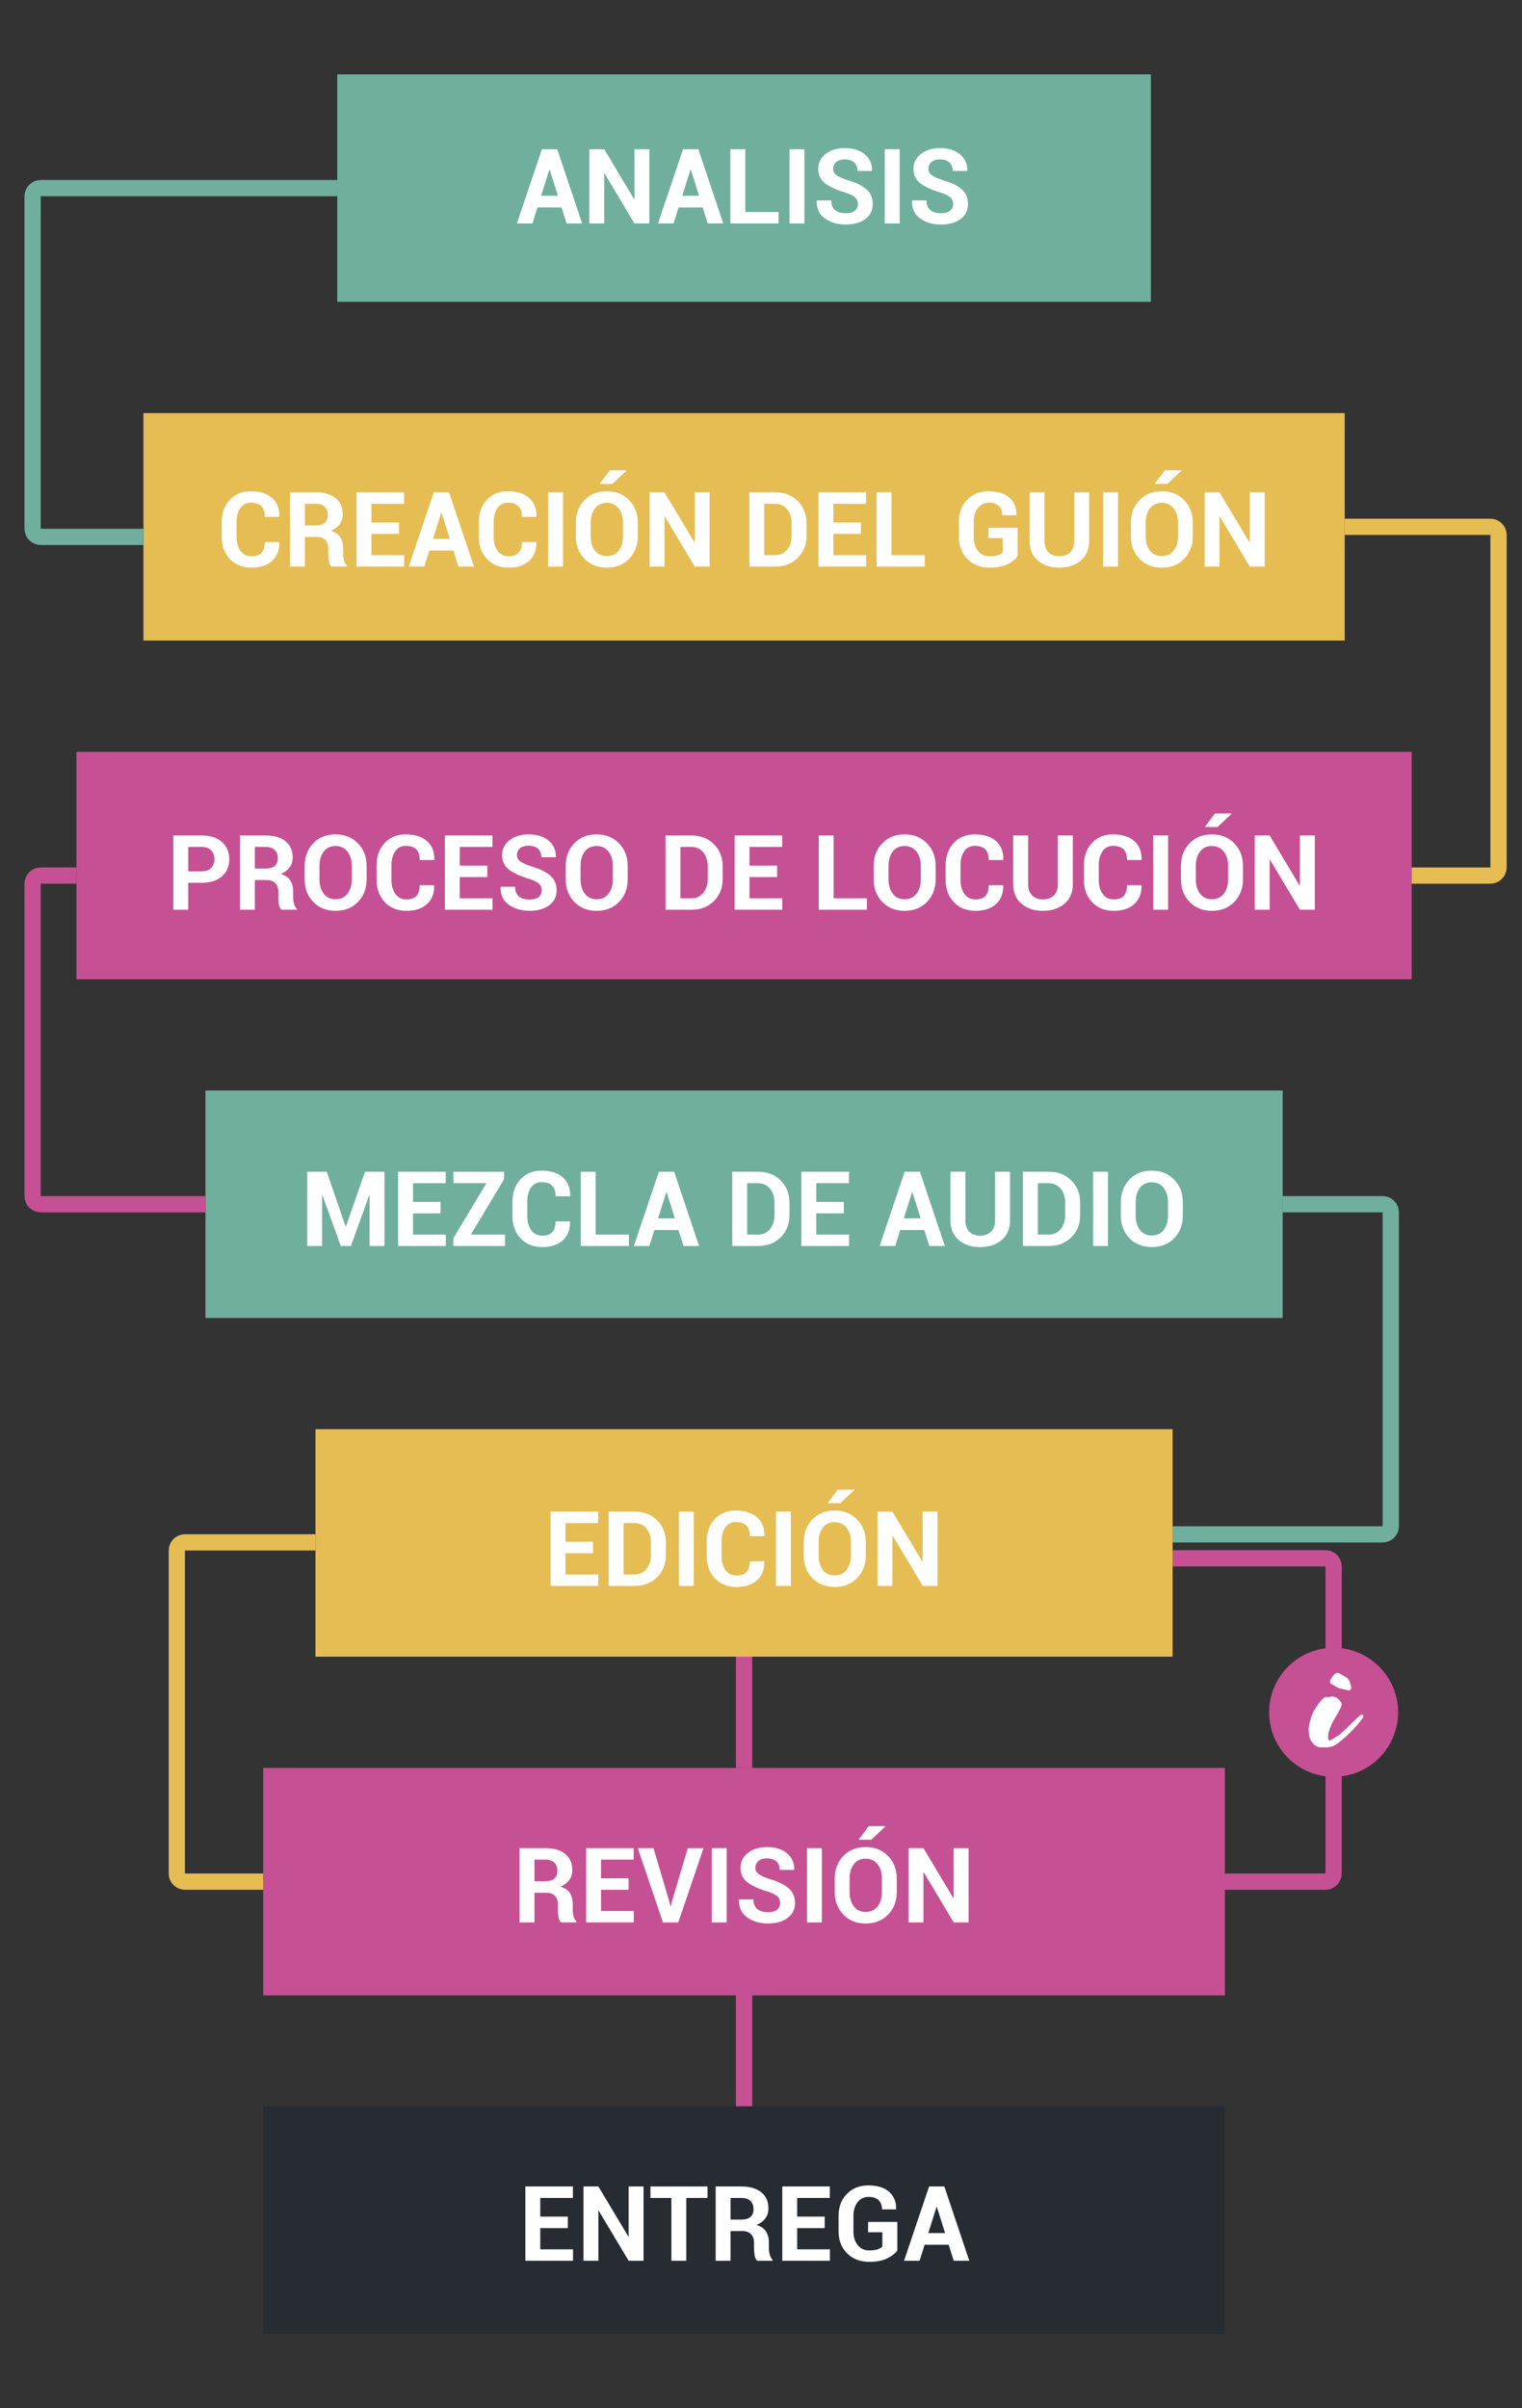 <?xml version="1.0" encoding="utf-8"?>
<!-- Generator: Adobe Illustrator 16.0.0, SVG Export Plug-In . SVG Version: 6.00 Build 0)  -->
<!DOCTYPE svg PUBLIC "-//W3C//DTD SVG 1.1//EN" "http://www.w3.org/Graphics/SVG/1.1/DTD/svg11.dtd">
<svg version="1.1" id="Capa_1" xmlns="http://www.w3.org/2000/svg" xmlns:xlink="http://www.w3.org/1999/xlink" x="0px" y="0px"
	 width="936.563px" height="1481.703px" viewBox="0 0 936.563 1481.703" enable-background="new 0 0 936.563 1481.703"
	 xml:space="preserve">
<rect x="0" y="0" width="936.563" height="1481.703" fill="#333333" stroke="none"/>
<g>
	<g>
		<rect x="207.534" y="45.768" fill="#70AF9D" width="500.65" height="139.957"/>
		<g>
			<path fill="#FFFFFF" d="M345.543,127.639h-14.818l-3.077,9.859h-9.575l15.415-45.713h9.388l15.353,45.713h-9.576L345.543,127.639
				z M332.985,120.449h10.329l-5.055-16.105h-0.188L332.985,120.449z"/>
			<path fill="#FFFFFF" d="M399.576,137.498h-9.168l-18.429-30.832l-0.188,0.031v30.801h-9.168V91.785h9.168l18.429,30.799
				l0.188-0.031V91.785h9.168V137.498z"/>
			<path fill="#FFFFFF" d="M432.384,127.639h-14.818l-3.077,9.859h-9.575l15.415-45.713h9.388l15.353,45.713h-9.576L432.384,127.639
				z M419.826,120.449h10.329l-5.055-16.105h-0.188L419.826,120.449z"/>
			<path fill="#FFFFFF" d="M458.632,130.465h20.47v7.033h-29.638V91.785h9.168V130.465z"/>
			<path fill="#FFFFFF" d="M494.988,137.498h-9.168V91.785h9.168V137.498z"/>
			<path fill="#FFFFFF" d="M527.89,125.566c0-1.758-0.612-3.17-1.836-4.238c-1.225-1.066-3.375-2.072-6.452-3.014
				c-5.274-1.59-9.277-3.463-12.009-5.619s-4.098-5.098-4.098-8.822c0-3.746,1.539-6.809,4.615-9.184
				c3.077-2.375,7.002-3.564,11.773-3.564c5.065,0,9.142,1.277,12.229,3.832c3.088,2.553,4.579,5.902,4.475,10.045l-0.063,0.189
				h-8.885c0-2.281-0.69-4.035-2.072-5.26c-1.381-1.225-3.317-1.836-5.808-1.836c-2.261,0-4.009,0.545-5.243,1.633
				c-1.235,1.088-1.853,2.48-1.853,4.176c0,1.549,0.67,2.82,2.009,3.814c1.34,0.994,3.652,2.047,6.938,3.154
				c5.023,1.424,8.854,3.281,11.491,5.574c2.638,2.291,3.956,5.311,3.956,9.057c0,3.914-1.528,7.002-4.584,9.262
				c-3.056,2.262-7.096,3.391-12.118,3.391c-4.919,0-9.142-1.225-12.669-3.672c-3.527-2.449-5.238-6.102-5.133-10.957l0.063-0.189
				h8.885c0,2.699,0.796,4.689,2.387,5.965c1.59,1.277,3.746,1.916,6.468,1.916c2.448,0,4.316-0.514,5.604-1.539
				S527.89,127.283,527.89,125.566z"/>
			<path fill="#FFFFFF" d="M553.604,137.498h-9.168V91.785h9.168V137.498z"/>
			<path fill="#FFFFFF" d="M586.506,125.566c0-1.758-0.612-3.17-1.836-4.238c-1.225-1.066-3.375-2.072-6.452-3.014
				c-5.274-1.59-9.277-3.463-12.009-5.619s-4.098-5.098-4.098-8.822c0-3.746,1.539-6.809,4.615-9.184
				c3.077-2.375,7.002-3.564,11.773-3.564c5.065,0,9.142,1.277,12.229,3.832c3.088,2.553,4.579,5.902,4.475,10.045l-0.063,0.189
				h-8.885c0-2.281-0.69-4.035-2.072-5.26c-1.381-1.225-3.317-1.836-5.808-1.836c-2.261,0-4.009,0.545-5.243,1.633
				c-1.235,1.088-1.853,2.48-1.853,4.176c0,1.549,0.67,2.82,2.009,3.814c1.34,0.994,3.652,2.047,6.938,3.154
				c5.023,1.424,8.854,3.281,11.491,5.574c2.638,2.291,3.956,5.311,3.956,9.057c0,3.914-1.528,7.002-4.584,9.262
				c-3.056,2.262-7.096,3.391-12.118,3.391c-4.919,0-9.142-1.225-12.669-3.672c-3.527-2.449-5.238-6.102-5.133-10.957l0.063-0.189
				h8.885c0,2.699,0.796,4.689,2.387,5.965c1.59,1.277,3.746,1.916,6.468,1.916c2.448,0,4.316-0.514,5.604-1.539
				S586.506,127.283,586.506,125.566z"/>
		</g>
	</g>
	<g>
		<rect x="88.257" y="254.176" fill="#E6BD53" width="739.209" height="139.957"/>
		<g>
			<path fill="#FFFFFF" d="M171.799,333.502l0.063,0.188c0.084,4.877-1.402,8.697-4.458,11.459
				c-3.056,2.764-7.273,4.145-12.652,4.145c-5.484,0-9.911-1.762-13.28-5.289c-3.37-3.527-5.055-8.084-5.055-13.674v-9.072
				c0-5.568,1.643-10.125,4.929-13.674c3.286-3.547,7.598-5.322,12.936-5.322c5.567,0,9.921,1.361,13.061,4.082
				s4.667,6.551,4.584,11.49l-0.063,0.189h-8.916c0-2.93-0.706-5.111-2.119-6.547c-1.413-1.434-3.595-2.15-6.546-2.15
				c-2.742,0-4.882,1.105-6.421,3.313c-1.538,2.209-2.308,5.061-2.308,8.555v9.137c0,3.518,0.812,6.385,2.434,8.604
				s3.877,3.328,6.766,3.328c2.742,0,4.788-0.717,6.138-2.152c1.351-1.432,2.025-3.635,2.025-6.607H171.799z"/>
			<path fill="#FFFFFF" d="M187.592,330.361v18.273h-9.168v-45.713h15.823c5.212,0,9.288,1.188,12.229,3.564
				c2.94,2.375,4.411,5.688,4.411,9.936c0,2.344-0.623,4.369-1.867,6.076c-1.246,1.705-3.062,3.082-5.447,4.127
				c2.699,0.797,4.641,2.125,5.823,3.988s1.774,4.166,1.774,6.906v3.359c0,1.277,0.173,2.611,0.518,4.004
				c0.346,1.393,0.937,2.422,1.774,3.092v0.66h-9.45c-0.838-0.67-1.377-1.779-1.617-3.328c-0.241-1.549-0.361-3.045-0.361-4.49
				v-3.234c0-2.279-0.623-4.055-1.868-5.32s-3.009-1.9-5.29-1.9H187.592z M187.592,323.297h6.499c2.574,0,4.489-0.543,5.745-1.631
				s1.884-2.701,1.884-4.836c0-2.092-0.634-3.756-1.899-4.992c-1.267-1.234-3.124-1.852-5.573-1.852h-6.655V323.297z"/>
			<path fill="#FFFFFF" d="M245.517,328.541h-16.953v13.061h20.156v7.033h-29.324v-45.713h29.261v7.064h-20.093v11.49h16.953
				V328.541z"/>
			<path fill="#FFFFFF" d="M278.984,338.775h-14.818l-3.077,9.859h-9.575l15.415-45.713h9.388l15.353,45.713h-9.576L278.984,338.775
				z M266.427,331.586h10.329l-5.055-16.105h-0.188L266.427,331.586z"/>
			<path fill="#FFFFFF" d="M330.003,333.502l0.063,0.188c0.084,4.877-1.402,8.697-4.458,11.459
				c-3.056,2.764-7.273,4.145-12.652,4.145c-5.484,0-9.911-1.762-13.28-5.289c-3.37-3.527-5.055-8.084-5.055-13.674v-9.072
				c0-5.568,1.643-10.125,4.929-13.674c3.286-3.547,7.598-5.322,12.936-5.322c5.567,0,9.921,1.361,13.061,4.082
				s4.667,6.551,4.584,11.49l-0.063,0.189h-8.916c0-2.93-0.706-5.111-2.119-6.547c-1.413-1.434-3.595-2.15-6.546-2.15
				c-2.742,0-4.882,1.105-6.421,3.313c-1.538,2.209-2.308,5.061-2.308,8.555v9.137c0,3.518,0.812,6.385,2.434,8.604
				s3.877,3.328,6.766,3.328c2.742,0,4.788-0.717,6.138-2.152c1.351-1.432,2.025-3.635,2.025-6.607H330.003z"/>
			<path fill="#FFFFFF" d="M346.423,348.635h-9.168v-45.713h9.168V348.635z"/>
			<path fill="#FFFFFF" d="M392.48,329.891c0,5.631-1.769,10.271-5.306,13.924c-3.538,3.652-8.143,5.479-13.814,5.479
				c-5.651,0-10.235-1.83-13.751-5.494c-3.517-3.662-5.275-8.299-5.275-13.908v-8.225c0-5.59,1.753-10.221,5.26-13.893
				c3.505-3.674,8.073-5.512,13.704-5.512c5.672,0,10.287,1.838,13.846,5.512c3.558,3.672,5.337,8.303,5.337,13.893V329.891z
				 M383.344,321.602c0-3.557-0.89-6.477-2.668-8.758c-1.779-2.281-4.238-3.424-7.378-3.424c-3.099,0-5.511,1.143-7.237,3.424
				s-2.59,5.201-2.59,8.758v8.289c0,3.621,0.868,6.572,2.605,8.854s4.165,3.422,7.284,3.422c3.14,0,5.589-1.141,7.347-3.422
				s2.637-5.232,2.637-8.854V321.602z M375.244,289.391h10.203l0.063,0.188l-8.697,8.164h-7.817L375.244,289.391z"/>
			<path fill="#FFFFFF" d="M436.686,348.635h-9.168l-18.429-30.832l-0.188,0.031v30.801h-9.168v-45.713h9.168l18.429,30.799
				l0.188-0.031v-30.768h9.168V348.635z"/>
			<path fill="#FFFFFF" d="M461.111,348.635v-45.713h15.949c5.588,0,10.192,1.785,13.814,5.354c3.62,3.568,5.431,8.146,5.431,13.734
				v7.566c0,5.611-1.811,10.189-5.431,13.736c-3.622,3.549-8.227,5.322-13.814,5.322H461.111z M470.279,309.986v31.615h6.781
				c3.014,0,5.441-1.125,7.284-3.375c1.841-2.25,2.763-5.133,2.763-8.65v-7.629c0-3.494-0.922-6.361-2.763-8.602
				c-1.843-2.24-4.271-3.359-7.284-3.359H470.279z"/>
			<path fill="#FFFFFF" d="M529.774,328.541h-16.953v13.061h20.156v7.033h-29.324v-45.713h29.261v7.064h-20.093v11.49h16.953
				V328.541z"/>
			<path fill="#FFFFFF" d="M548.581,341.602h20.47v7.033h-29.638v-45.713h9.168V341.602z"/>
			<path fill="#FFFFFF" d="M626.191,342.387c-1.424,1.863-3.548,3.48-6.374,4.85c-2.825,1.371-6.467,2.057-10.926,2.057
				c-5.525,0-10.046-1.736-13.563-5.211s-5.274-7.984-5.274-13.531v-9.545c0-5.525,1.705-10.031,5.117-13.516
				c3.411-3.484,7.797-5.229,13.155-5.229c5.588,0,9.868,1.324,12.841,3.973c2.972,2.648,4.405,6.18,4.301,10.596l-0.063,0.189
				h-8.634c0-2.428-0.701-4.318-2.104-5.668s-3.443-2.025-6.122-2.025c-2.806,0-5.065,1.084-6.782,3.25
				c-1.716,2.166-2.574,4.955-2.574,8.367v9.607c0,3.453,0.879,6.268,2.638,8.445c1.758,2.178,4.112,3.266,7.063,3.266
				c2.177,0,3.898-0.221,5.165-0.66c1.266-0.439,2.245-0.994,2.936-1.664v-8.854h-8.791v-6.342h17.99V342.387z"/>
			<path fill="#FFFFFF" d="M670.208,302.922v29.92c0,5.148-1.706,9.18-5.117,12.088c-3.412,2.91-7.839,4.363-13.28,4.363
				c-5.421,0-9.822-1.453-13.202-4.363c-3.381-2.908-5.07-6.939-5.07-12.088v-29.92h9.199v29.92c0,3.057,0.816,5.391,2.448,7.002
				c1.633,1.611,3.841,2.418,6.625,2.418c2.825,0,5.064-0.807,6.719-2.418c1.653-1.611,2.48-3.945,2.48-7.002v-29.92H670.208z"/>
			<path fill="#FFFFFF" d="M687.947,348.635h-9.168v-45.713h9.168V348.635z"/>
			<path fill="#FFFFFF" d="M734.005,329.891c0,5.631-1.769,10.271-5.306,13.924c-3.538,3.652-8.143,5.479-13.814,5.479
				c-5.651,0-10.235-1.83-13.751-5.494c-3.517-3.662-5.275-8.299-5.275-13.908v-8.225c0-5.59,1.753-10.221,5.26-13.893
				c3.505-3.674,8.073-5.512,13.704-5.512c5.672,0,10.287,1.838,13.846,5.512c3.558,3.672,5.337,8.303,5.337,13.893V329.891z
				 M724.868,321.602c0-3.557-0.89-6.477-2.668-8.758c-1.779-2.281-4.238-3.424-7.378-3.424c-3.099,0-5.511,1.143-7.237,3.424
				s-2.59,5.201-2.59,8.758v8.289c0,3.621,0.868,6.572,2.605,8.854s4.165,3.422,7.284,3.422c3.14,0,5.589-1.141,7.347-3.422
				s2.637-5.232,2.637-8.854V321.602z M716.769,289.391h10.203l0.063,0.188l-8.697,8.164h-7.817L716.769,289.391z"/>
			<path fill="#FFFFFF" d="M778.21,348.635h-9.168l-18.429-30.832l-0.188,0.031v30.801h-9.168v-45.713h9.168l18.429,30.799
				l0.188-0.031v-30.768h9.168V348.635z"/>
		</g>
	</g>
	<g>
		<rect x="47.062" y="462.582" fill="#C55194" width="821.596" height="139.957"/>
		<g>
			<path fill="#FFFFFF" d="M115.836,543.191v16.578h-9.168v-45.713h17.487c5.254,0,9.388,1.34,12.401,4.02
				c3.015,2.678,4.521,6.205,4.521,10.58s-1.507,7.891-4.521,10.549c-3.014,2.658-7.147,3.986-12.401,3.986H115.836z
				 M115.836,536.129h8.319c2.554,0,4.49-0.697,5.809-2.088c1.318-1.393,1.978-3.166,1.978-5.322c0-2.197-0.654-4.014-1.962-5.447
				c-1.309-1.434-3.25-2.15-5.824-2.15h-8.319V536.129z"/>
			<path fill="#FFFFFF" d="M156.808,541.496v18.273h-9.168v-45.713h15.823c5.212,0,9.288,1.188,12.229,3.564
				c2.94,2.375,4.411,5.688,4.411,9.936c0,2.344-0.623,4.369-1.867,6.076c-1.246,1.705-3.062,3.082-5.447,4.127
				c2.699,0.797,4.641,2.125,5.823,3.988s1.774,4.166,1.774,6.906v3.359c0,1.277,0.173,2.611,0.518,4.004
				c0.346,1.393,0.937,2.422,1.774,3.092v0.66h-9.45c-0.838-0.67-1.377-1.779-1.617-3.328c-0.241-1.549-0.361-3.045-0.361-4.49
				v-3.234c0-2.279-0.623-4.055-1.868-5.32s-3.009-1.9-5.29-1.9H156.808z M156.808,534.432h6.499c2.574,0,4.489-0.543,5.745-1.631
				s1.884-2.701,1.884-4.836c0-2.092-0.634-3.756-1.899-4.992c-1.267-1.234-3.124-1.852-5.573-1.852h-6.655V534.432z"/>
			<path fill="#FFFFFF" d="M225.596,541.025c0,5.631-1.769,10.271-5.306,13.924c-3.538,3.652-8.143,5.479-13.814,5.479
				c-5.651,0-10.235-1.83-13.751-5.494c-3.517-3.662-5.275-8.299-5.275-13.908v-8.225c0-5.59,1.753-10.221,5.26-13.893
				c3.505-3.674,8.073-5.512,13.704-5.512c5.672,0,10.287,1.838,13.846,5.512c3.558,3.672,5.337,8.303,5.337,13.893V541.025z
				 M216.459,532.736c0-3.557-0.89-6.477-2.668-8.758c-1.779-2.281-4.238-3.424-7.378-3.424c-3.099,0-5.511,1.143-7.237,3.424
				s-2.59,5.201-2.59,8.758v8.289c0,3.621,0.868,6.572,2.605,8.854s4.165,3.422,7.284,3.422c3.14,0,5.589-1.141,7.347-3.422
				s2.637-5.232,2.637-8.854V532.736z"/>
			<path fill="#FFFFFF" d="M267.132,544.637l0.063,0.188c0.084,4.877-1.402,8.697-4.458,11.459
				c-3.056,2.764-7.273,4.145-12.652,4.145c-5.484,0-9.911-1.762-13.28-5.289c-3.37-3.527-5.055-8.084-5.055-13.674v-9.072
				c0-5.568,1.643-10.125,4.929-13.674c3.286-3.547,7.598-5.322,12.936-5.322c5.567,0,9.921,1.361,13.061,4.082
				s4.667,6.551,4.584,11.49l-0.063,0.189h-8.916c0-2.93-0.706-5.111-2.119-6.547c-1.413-1.434-3.595-2.15-6.546-2.15
				c-2.742,0-4.882,1.105-6.421,3.313c-1.538,2.209-2.308,5.061-2.308,8.555v9.137c0,3.518,0.812,6.385,2.434,8.604
				s3.877,3.328,6.766,3.328c2.742,0,4.788-0.717,6.138-2.152c1.351-1.432,2.025-3.635,2.025-6.607H267.132z"/>
			<path fill="#FFFFFF" d="M299.878,539.676h-16.953v13.061h20.156v7.033h-29.324v-45.713h29.261v7.064h-20.093v11.49h16.953
				V539.676z"/>
			<path fill="#FFFFFF" d="M333.346,547.838c0-1.758-0.612-3.17-1.836-4.238c-1.225-1.066-3.375-2.072-6.452-3.014
				c-5.274-1.59-9.277-3.463-12.009-5.619s-4.098-5.098-4.098-8.822c0-3.746,1.539-6.809,4.615-9.184
				c3.077-2.375,7.002-3.564,11.773-3.564c5.065,0,9.142,1.277,12.229,3.832c3.088,2.553,4.579,5.902,4.475,10.045l-0.063,0.189
				h-8.885c0-2.281-0.69-4.035-2.072-5.26c-1.381-1.225-3.317-1.836-5.808-1.836c-2.261,0-4.009,0.545-5.243,1.633
				c-1.235,1.088-1.853,2.48-1.853,4.176c0,1.549,0.67,2.82,2.009,3.814c1.34,0.994,3.652,2.047,6.938,3.154
				c5.023,1.424,8.854,3.281,11.491,5.574c2.638,2.291,3.956,5.311,3.956,9.057c0,3.914-1.528,7.002-4.584,9.262
				c-3.056,2.262-7.096,3.391-12.118,3.391c-4.919,0-9.142-1.225-12.669-3.672c-3.527-2.449-5.238-6.102-5.133-10.957l0.063-0.189
				h8.885c0,2.699,0.796,4.689,2.387,5.965c1.59,1.277,3.746,1.916,6.468,1.916c2.448,0,4.316-0.514,5.604-1.539
				S333.346,549.555,333.346,547.838z"/>
			<path fill="#FFFFFF" d="M386.248,541.025c0,5.631-1.769,10.271-5.306,13.924c-3.538,3.652-8.143,5.479-13.814,5.479
				c-5.651,0-10.235-1.83-13.751-5.494c-3.517-3.662-5.275-8.299-5.275-13.908v-8.225c0-5.59,1.753-10.221,5.26-13.893
				c3.505-3.674,8.073-5.512,13.704-5.512c5.672,0,10.287,1.838,13.846,5.512c3.558,3.672,5.337,8.303,5.337,13.893V541.025z
				 M377.111,532.736c0-3.557-0.89-6.477-2.668-8.758c-1.779-2.281-4.238-3.424-7.378-3.424c-3.099,0-5.511,1.143-7.237,3.424
				s-2.59,5.201-2.59,8.758v8.289c0,3.621,0.868,6.572,2.605,8.854s4.165,3.422,7.284,3.422c3.14,0,5.589-1.141,7.347-3.422
				s2.637-5.232,2.637-8.854V532.736z"/>
			<path fill="#FFFFFF" d="M409.513,559.77v-45.713h15.949c5.588,0,10.192,1.785,13.814,5.354c3.62,3.568,5.431,8.146,5.431,13.734
				v7.566c0,5.611-1.811,10.189-5.431,13.736c-3.622,3.549-8.227,5.322-13.814,5.322H409.513z M418.681,521.121v31.615h6.781
				c3.014,0,5.441-1.125,7.284-3.375c1.841-2.25,2.763-5.133,2.763-8.65v-7.629c0-3.494-0.922-6.361-2.763-8.602
				c-1.843-2.24-4.271-3.359-7.284-3.359H418.681z"/>
			<path fill="#FFFFFF" d="M478.175,539.676h-16.953v13.061h20.156v7.033h-29.324v-45.713h29.261v7.064h-20.093v11.49h16.953
				V539.676z"/>
			<path fill="#FFFFFF" d="M512.993,552.736h20.47v7.033h-29.638v-45.713h9.168V552.736z"/>
			<path fill="#FFFFFF" d="M575.754,541.025c0,5.631-1.769,10.271-5.306,13.924c-3.538,3.652-8.143,5.479-13.814,5.479
				c-5.651,0-10.235-1.83-13.751-5.494c-3.517-3.662-5.275-8.299-5.275-13.908v-8.225c0-5.59,1.753-10.221,5.26-13.893
				c3.505-3.674,8.073-5.512,13.704-5.512c5.672,0,10.287,1.838,13.846,5.512c3.558,3.672,5.337,8.303,5.337,13.893V541.025z
				 M566.617,532.736c0-3.557-0.89-6.477-2.668-8.758c-1.779-2.281-4.238-3.424-7.378-3.424c-3.099,0-5.511,1.143-7.237,3.424
				s-2.59,5.201-2.59,8.758v8.289c0,3.621,0.868,6.572,2.605,8.854s4.165,3.422,7.284,3.422c3.14,0,5.589-1.141,7.347-3.422
				s2.637-5.232,2.637-8.854V532.736z"/>
			<path fill="#FFFFFF" d="M617.29,544.637l0.063,0.188c0.084,4.877-1.402,8.697-4.458,11.459
				c-3.056,2.764-7.273,4.145-12.652,4.145c-5.484,0-9.911-1.762-13.28-5.289c-3.37-3.527-5.055-8.084-5.055-13.674v-9.072
				c0-5.568,1.643-10.125,4.929-13.674c3.286-3.547,7.598-5.322,12.936-5.322c5.567,0,9.921,1.361,13.061,4.082
				s4.667,6.551,4.584,11.49l-0.063,0.189h-8.916c0-2.93-0.706-5.111-2.119-6.547c-1.413-1.434-3.595-2.15-6.546-2.15
				c-2.742,0-4.882,1.105-6.421,3.313c-1.538,2.209-2.308,5.061-2.308,8.555v9.137c0,3.518,0.812,6.385,2.434,8.604
				s3.877,3.328,6.766,3.328c2.742,0,4.788-0.717,6.138-2.152c1.351-1.432,2.025-3.635,2.025-6.607H617.29z"/>
			<path fill="#FFFFFF" d="M660.146,514.057v29.92c0,5.148-1.706,9.18-5.117,12.088c-3.412,2.91-7.839,4.363-13.28,4.363
				c-5.421,0-9.822-1.453-13.202-4.363c-3.381-2.908-5.07-6.939-5.07-12.088v-29.92h9.199v29.92c0,3.057,0.816,5.391,2.448,7.002
				c1.633,1.611,3.841,2.418,6.625,2.418c2.825,0,5.064-0.807,6.719-2.418c1.653-1.611,2.48-3.945,2.48-7.002v-29.92H660.146z"/>
			<path fill="#FFFFFF" d="M702.373,544.637l0.063,0.188c0.084,4.877-1.402,8.697-4.458,11.459
				c-3.056,2.764-7.273,4.145-12.652,4.145c-5.484,0-9.911-1.762-13.28-5.289c-3.37-3.527-5.055-8.084-5.055-13.674v-9.072
				c0-5.568,1.643-10.125,4.929-13.674c3.286-3.547,7.598-5.322,12.936-5.322c5.567,0,9.921,1.361,13.061,4.082
				s4.667,6.551,4.584,11.49l-0.063,0.189h-8.916c0-2.93-0.706-5.111-2.119-6.547c-1.413-1.434-3.595-2.15-6.546-2.15
				c-2.742,0-4.882,1.105-6.421,3.313c-1.538,2.209-2.308,5.061-2.308,8.555v9.137c0,3.518,0.812,6.385,2.434,8.604
				s3.877,3.328,6.766,3.328c2.742,0,4.788-0.717,6.138-2.152c1.351-1.432,2.025-3.635,2.025-6.607H702.373z"/>
			<path fill="#FFFFFF" d="M718.793,559.77h-9.168v-45.713h9.168V559.77z"/>
			<path fill="#FFFFFF" d="M764.851,541.025c0,5.631-1.769,10.271-5.306,13.924c-3.538,3.652-8.143,5.479-13.814,5.479
				c-5.651,0-10.235-1.83-13.751-5.494c-3.517-3.662-5.275-8.299-5.275-13.908v-8.225c0-5.59,1.753-10.221,5.26-13.893
				c3.505-3.674,8.073-5.512,13.704-5.512c5.672,0,10.287,1.838,13.846,5.512c3.558,3.672,5.337,8.303,5.337,13.893V541.025z
				 M755.714,532.736c0-3.557-0.89-6.477-2.668-8.758c-1.779-2.281-4.238-3.424-7.378-3.424c-3.099,0-5.511,1.143-7.237,3.424
				s-2.59,5.201-2.59,8.758v8.289c0,3.621,0.868,6.572,2.605,8.854s4.165,3.422,7.284,3.422c3.14,0,5.589-1.141,7.347-3.422
				s2.637-5.232,2.637-8.854V532.736z M747.614,500.525h10.203l0.063,0.188l-8.697,8.164h-7.817L747.614,500.525z"/>
			<path fill="#FFFFFF" d="M809.056,559.77h-9.168l-18.429-30.832l-0.188,0.031v30.801h-9.168v-45.713h9.168l18.429,30.799
				l0.188-0.031v-30.768h9.168V559.77z"/>
		</g>
	</g>
	<g>
		<rect x="126.433" y="670.988" fill="#70AF9D" width="662.857" height="139.955"/>
		<g>
			<path fill="#FFFFFF" d="M212.676,754.652h0.188l11.742-33.688h11.962v45.713h-9.167v-31.207l-0.188-0.033l-11.303,31.24h-6.217
				l-11.302-31.303l-0.188,0.031v31.271h-9.168v-45.713h12.024L212.676,754.652z"/>
			<path fill="#FFFFFF" d="M271.104,746.584H254.15v13.061h20.156v7.033h-29.324v-45.713h29.261v7.064H254.15v11.49h16.953V746.584z
				"/>
			<path fill="#FFFFFF" d="M289.753,759.645h20.973v7.033h-31.772v-4.773l20.344-33.875h-20.313v-7.064h31.207v4.584
				L289.753,759.645z"/>
			<path fill="#FFFFFF" d="M350.724,751.545l0.063,0.188c0.084,4.877-1.402,8.697-4.458,11.459
				c-3.056,2.764-7.273,4.145-12.652,4.145c-5.484,0-9.911-1.762-13.28-5.289c-3.37-3.527-5.055-8.084-5.055-13.674v-9.072
				c0-5.568,1.643-10.125,4.929-13.674c3.286-3.547,7.598-5.322,12.936-5.322c5.567,0,9.921,1.361,13.061,4.082
				s4.667,6.551,4.584,11.49l-0.063,0.189h-8.916c0-2.93-0.706-5.111-2.119-6.547c-1.413-1.434-3.595-2.15-6.546-2.15
				c-2.742,0-4.882,1.105-6.421,3.313c-1.538,2.209-2.308,5.061-2.308,8.555v9.137c0,3.518,0.812,6.385,2.434,8.604
				s3.877,3.328,6.766,3.328c2.742,0,4.788-0.717,6.138-2.152c1.351-1.432,2.025-3.635,2.025-6.607H350.724z"/>
			<path fill="#FFFFFF" d="M366.517,759.645h20.47v7.033h-29.638v-45.713h9.168V759.645z"/>
			<path fill="#FFFFFF" d="M417.502,756.818h-14.818l-3.077,9.859h-9.575l15.415-45.713h9.388l15.353,45.713h-9.576L417.502,756.818
				z M404.944,749.629h10.329l-5.055-16.105h-0.188L404.944,749.629z"/>
			<path fill="#FFFFFF" d="M450.594,766.678v-45.713h15.949c5.588,0,10.192,1.785,13.814,5.354c3.62,3.568,5.431,8.146,5.431,13.734
				v7.566c0,5.611-1.811,10.189-5.431,13.736c-3.622,3.549-8.227,5.322-13.814,5.322H450.594z M459.762,728.029v31.615h6.781
				c3.014,0,5.441-1.125,7.284-3.375c1.841-2.25,2.763-5.133,2.763-8.65v-7.629c0-3.494-0.922-6.361-2.763-8.602
				c-1.843-2.24-4.271-3.359-7.284-3.359H459.762z"/>
			<path fill="#FFFFFF" d="M519.257,746.584h-16.953v13.061h20.156v7.033h-29.324v-45.713h29.261v7.064h-20.093v11.49h16.953
				V746.584z"/>
			<path fill="#FFFFFF" d="M568.736,756.818h-14.818l-3.077,9.859h-9.575l15.415-45.713h9.388l15.353,45.713h-9.576L568.736,756.818
				z M556.179,749.629h10.329l-5.055-16.105h-0.188L556.179,749.629z"/>
			<path fill="#FFFFFF" d="M621.513,720.965v29.92c0,5.148-1.706,9.18-5.117,12.088c-3.412,2.91-7.839,4.363-13.28,4.363
				c-5.421,0-9.822-1.453-13.202-4.363c-3.381-2.908-5.07-6.939-5.07-12.088v-29.92h9.199v29.92c0,3.057,0.816,5.391,2.448,7.002
				c1.633,1.611,3.841,2.418,6.625,2.418c2.825,0,5.064-0.807,6.719-2.418c1.653-1.611,2.48-3.945,2.48-7.002v-29.92H621.513z"/>
			<path fill="#FFFFFF" d="M629.456,766.678v-45.713h15.949c5.588,0,10.192,1.785,13.814,5.354c3.62,3.568,5.431,8.146,5.431,13.734
				v7.566c0,5.611-1.811,10.189-5.431,13.736c-3.622,3.549-8.227,5.322-13.814,5.322H629.456z M638.624,728.029v31.615h6.781
				c3.014,0,5.441-1.125,7.284-3.375c1.841-2.25,2.763-5.133,2.763-8.65v-7.629c0-3.494-0.922-6.361-2.763-8.602
				c-1.843-2.24-4.271-3.359-7.284-3.359H638.624z"/>
			<path fill="#FFFFFF" d="M681.793,766.678h-9.168v-45.713h9.168V766.678z"/>
			<path fill="#FFFFFF" d="M727.851,747.934c0,5.631-1.769,10.271-5.306,13.924c-3.538,3.652-8.143,5.479-13.814,5.479
				c-5.651,0-10.235-1.83-13.751-5.494c-3.517-3.662-5.275-8.299-5.275-13.908v-8.225c0-5.59,1.753-10.221,5.26-13.893
				c3.505-3.674,8.073-5.512,13.704-5.512c5.672,0,10.287,1.838,13.846,5.512c3.558,3.672,5.337,8.303,5.337,13.893V747.934z
				 M718.714,739.645c0-3.557-0.89-6.477-2.668-8.758c-1.779-2.281-4.238-3.424-7.378-3.424c-3.099,0-5.511,1.143-7.237,3.424
				s-2.59,5.201-2.59,8.758v8.289c0,3.621,0.868,6.572,2.605,8.854s4.165,3.422,7.284,3.422c3.14,0,5.589-1.141,7.347-3.422
				s2.637-5.232,2.637-8.854V739.645z"/>
		</g>
	</g>
	<g>
		<rect x="194.151" y="879.395" fill="#E6BD53" width="527.419" height="139.955"/>
		<g>
			<path fill="#FFFFFF" d="M364.915,955.711h-16.953v13.061h20.156v7.033h-29.324v-45.713h29.261v7.064h-20.093v11.49h16.953
				V955.711z"/>
			<path fill="#FFFFFF" d="M374.554,975.805v-45.713h15.949c5.588,0,10.192,1.785,13.814,5.354c3.62,3.568,5.431,8.146,5.431,13.734
				v7.566c0,5.611-1.811,10.189-5.431,13.736c-3.622,3.549-8.227,5.322-13.814,5.322H374.554z M383.722,937.156v31.615h6.781
				c3.014,0,5.441-1.125,7.284-3.375c1.841-2.25,2.763-5.133,2.763-8.65v-7.629c0-3.494-0.922-6.361-2.763-8.602
				c-1.843-2.24-4.271-3.359-7.284-3.359H383.722z"/>
			<path fill="#FFFFFF" d="M426.891,975.805h-9.168v-45.713h9.168V975.805z"/>
			<path fill="#FFFFFF" d="M470.248,960.672l0.063,0.188c0.084,4.877-1.402,8.697-4.458,11.459
				c-3.056,2.764-7.273,4.145-12.652,4.145c-5.484,0-9.911-1.762-13.28-5.289c-3.37-3.527-5.055-8.084-5.055-13.674v-9.072
				c0-5.568,1.643-10.125,4.929-13.674c3.286-3.547,7.598-5.322,12.936-5.322c5.567,0,9.921,1.361,13.061,4.082
				s4.667,6.551,4.584,11.49l-0.063,0.189h-8.916c0-2.93-0.706-5.111-2.119-6.547c-1.413-1.434-3.595-2.15-6.546-2.15
				c-2.742,0-4.882,1.105-6.421,3.313c-1.538,2.209-2.308,5.061-2.308,8.555v9.137c0,3.518,0.812,6.385,2.434,8.604
				s3.877,3.328,6.766,3.328c2.742,0,4.788-0.717,6.138-2.152c1.351-1.432,2.025-3.635,2.025-6.607H470.248z"/>
			<path fill="#FFFFFF" d="M486.669,975.805h-9.168v-45.713h9.168V975.805z"/>
			<path fill="#FFFFFF" d="M532.727,957.061c0,5.631-1.769,10.271-5.306,13.924c-3.538,3.652-8.143,5.479-13.814,5.479
				c-5.651,0-10.235-1.83-13.751-5.494c-3.517-3.662-5.275-8.299-5.275-13.908v-8.225c0-5.59,1.753-10.221,5.26-13.893
				c3.505-3.674,8.073-5.512,13.704-5.512c5.672,0,10.287,1.838,13.846,5.512c3.558,3.672,5.337,8.303,5.337,13.893V957.061z
				 M523.59,948.771c0-3.557-0.89-6.477-2.668-8.758c-1.779-2.281-4.238-3.424-7.378-3.424c-3.099,0-5.511,1.143-7.237,3.424
				s-2.59,5.201-2.59,8.758v8.289c0,3.621,0.868,6.572,2.605,8.854s4.165,3.422,7.284,3.422c3.14,0,5.589-1.141,7.347-3.422
				s2.637-5.232,2.637-8.854V948.771z M515.49,916.561h10.203l0.063,0.188l-8.697,8.164h-7.817L515.49,916.561z"/>
			<path fill="#FFFFFF" d="M576.932,975.805h-9.168l-18.429-30.832l-0.188,0.031v30.801h-9.168v-45.713h9.168l18.429,30.799
				l0.188-0.031v-30.768h9.168V975.805z"/>
		</g>
	</g>
	<g>
		<rect x="161.983" y="1087.801" fill="#C55194" width="591.755" height="139.957"/>
		<g>
			<path fill="#FFFFFF" d="M328.873,1164.6v18.273h-9.168v-45.713h15.823c5.212,0,9.288,1.188,12.229,3.564
				c2.94,2.375,4.411,5.688,4.411,9.936c0,2.344-0.623,4.369-1.867,6.076c-1.246,1.705-3.062,3.082-5.447,4.127
				c2.699,0.797,4.641,2.125,5.823,3.988s1.774,4.166,1.774,6.906v3.359c0,1.277,0.173,2.611,0.518,4.004
				c0.346,1.393,0.937,2.422,1.774,3.092v0.66h-9.45c-0.838-0.67-1.377-1.779-1.617-3.328c-0.241-1.549-0.361-3.045-0.361-4.49
				v-3.234c0-2.279-0.623-4.055-1.868-5.32s-3.009-1.9-5.29-1.9H328.873z M328.873,1157.535h6.499c2.574,0,4.489-0.543,5.745-1.631
				s1.884-2.701,1.884-4.836c0-2.092-0.634-3.756-1.899-4.992c-1.267-1.234-3.124-1.852-5.573-1.852h-6.655V1157.535z"/>
			<path fill="#FFFFFF" d="M386.798,1162.779h-16.953v13.061h20.156v7.033h-29.324v-45.713h29.261v7.064h-20.093v11.49h16.953
				V1162.779z"/>
			<path fill="#FFFFFF" d="M412.009,1170.471l0.565,2.512h0.188l0.533-2.418l9.953-33.404h9.67l-15.541,45.713h-9.419l-15.51-45.713
				h9.67L412.009,1170.471z"/>
			<path fill="#FFFFFF" d="M447.142,1182.873h-9.168v-45.713h9.168V1182.873z"/>
			<path fill="#FFFFFF" d="M480.043,1170.941c0-1.758-0.612-3.17-1.836-4.238c-1.225-1.066-3.375-2.072-6.452-3.014
				c-5.274-1.59-9.277-3.463-12.009-5.619s-4.098-5.098-4.098-8.822c0-3.746,1.539-6.809,4.615-9.184
				c3.077-2.375,7.002-3.564,11.773-3.564c5.065,0,9.142,1.277,12.229,3.832c3.088,2.553,4.579,5.902,4.475,10.045l-0.063,0.189
				h-8.885c0-2.281-0.69-4.035-2.072-5.26c-1.381-1.225-3.317-1.836-5.808-1.836c-2.261,0-4.009,0.545-5.243,1.633
				c-1.235,1.088-1.853,2.48-1.853,4.176c0,1.549,0.67,2.82,2.009,3.814c1.34,0.994,3.652,2.047,6.938,3.154
				c5.023,1.424,8.854,3.281,11.491,5.574c2.638,2.291,3.956,5.311,3.956,9.057c0,3.914-1.528,7.002-4.584,9.262
				c-3.056,2.262-7.096,3.391-12.118,3.391c-4.919,0-9.142-1.225-12.669-3.672c-3.527-2.449-5.238-6.102-5.133-10.957l0.063-0.189
				h8.885c0,2.699,0.796,4.689,2.387,5.965c1.59,1.277,3.746,1.916,6.468,1.916c2.448,0,4.316-0.514,5.604-1.539
				S480.043,1172.658,480.043,1170.941z"/>
			<path fill="#FFFFFF" d="M505.757,1182.873h-9.168v-45.713h9.168V1182.873z"/>
			<path fill="#FFFFFF" d="M551.814,1164.129c0,5.631-1.769,10.271-5.306,13.924c-3.538,3.652-8.143,5.479-13.814,5.479
				c-5.651,0-10.235-1.83-13.751-5.494c-3.517-3.662-5.275-8.299-5.275-13.908v-8.225c0-5.59,1.753-10.221,5.26-13.893
				c3.505-3.674,8.073-5.512,13.704-5.512c5.672,0,10.287,1.838,13.846,5.512c3.558,3.672,5.337,8.303,5.337,13.893V1164.129z
				 M542.678,1155.84c0-3.557-0.89-6.477-2.668-8.758c-1.779-2.281-4.238-3.424-7.378-3.424c-3.099,0-5.511,1.143-7.237,3.424
				s-2.59,5.201-2.59,8.758v8.289c0,3.621,0.868,6.572,2.605,8.854s4.165,3.422,7.284,3.422c3.14,0,5.589-1.141,7.347-3.422
				s2.637-5.232,2.637-8.854V1155.84z M534.578,1123.629h10.203l0.063,0.188l-8.697,8.164h-7.817L534.578,1123.629z"/>
			<path fill="#FFFFFF" d="M596.021,1182.873h-9.168l-18.429-30.832l-0.188,0.031v30.801h-9.168v-45.713h9.168l18.429,30.799
				l0.188-0.031v-30.768h9.168V1182.873z"/>
		</g>
	</g>
	<g>
		<rect x="161.983" y="1295.979" fill="#262C31" width="591.755" height="139.957"/>
		<g>
			<path fill="#FFFFFF" d="M349.405,1370.959h-16.953v13.061h20.156v7.033h-29.324v-45.713h29.261v7.064h-20.093v11.49h16.953
				V1370.959z"/>
			<path fill="#FFFFFF" d="M395.997,1391.053h-9.168l-18.429-30.832l-0.188,0.031v30.801h-9.168v-45.713h9.168l18.429,30.799
				l0.188-0.031v-30.768h9.168V1391.053z"/>
			<path fill="#FFFFFF" d="M435.368,1352.404h-13.062v38.648h-9.167v-38.648h-12.872v-7.064h35.101V1352.404z"/>
			<path fill="#FFFFFF" d="M449.559,1372.779v18.273h-9.168v-45.713h15.823c5.212,0,9.288,1.188,12.229,3.564
				c2.94,2.375,4.411,5.688,4.411,9.936c0,2.344-0.623,4.369-1.867,6.076c-1.246,1.705-3.062,3.082-5.447,4.127
				c2.699,0.797,4.641,2.125,5.823,3.988s1.774,4.166,1.774,6.906v3.359c0,1.277,0.173,2.611,0.518,4.004
				c0.346,1.393,0.937,2.422,1.774,3.092v0.66h-9.45c-0.838-0.67-1.377-1.779-1.617-3.328c-0.241-1.549-0.361-3.045-0.361-4.49V1380
				c0-2.279-0.623-4.055-1.868-5.32s-3.009-1.9-5.29-1.9H449.559z M449.559,1365.715h6.499c2.574,0,4.489-0.543,5.745-1.631
				s1.884-2.701,1.884-4.836c0-2.092-0.634-3.756-1.899-4.992c-1.267-1.234-3.124-1.852-5.573-1.852h-6.655V1365.715z"/>
			<path fill="#FFFFFF" d="M507.483,1370.959H490.53v13.061h20.156v7.033h-29.324v-45.713h29.261v7.064H490.53v11.49h16.953
				V1370.959z"/>
			<path fill="#FFFFFF" d="M552.16,1384.805c-1.424,1.863-3.548,3.48-6.374,4.85c-2.825,1.371-6.467,2.057-10.926,2.057
				c-5.525,0-10.046-1.736-13.563-5.211s-5.274-7.984-5.274-13.531v-9.545c0-5.525,1.705-10.031,5.117-13.516
				c3.411-3.484,7.797-5.229,13.155-5.229c5.588,0,9.868,1.324,12.841,3.973c2.972,2.648,4.405,6.18,4.301,10.596l-0.063,0.189
				h-8.634c0-2.428-0.701-4.318-2.104-5.668s-3.443-2.025-6.122-2.025c-2.806,0-5.065,1.084-6.782,3.25
				c-1.716,2.166-2.574,4.955-2.574,8.367v9.607c0,3.453,0.879,6.268,2.638,8.445c1.758,2.178,4.112,3.266,7.063,3.266
				c2.177,0,3.898-0.221,5.165-0.66c1.266-0.439,2.245-0.994,2.936-1.664v-8.854h-8.791v-6.342h17.99V1384.805z"/>
			<path fill="#FFFFFF" d="M583.775,1381.193h-14.818l-3.077,9.859h-9.575l15.415-45.713h9.388l15.353,45.713h-9.576
				L583.775,1381.193z M571.218,1374.004h10.329l-5.055-16.105h-0.188L571.218,1374.004z"/>
		</g>
	</g>
	<g>
		<path fill="none" stroke="#70AF9D" stroke-width="10" stroke-miterlimit="10" d="M207.534,115.746H25.063c-2.75,0-5,2.25-5,5
			v204.592c0,2.75,2.25,5,5,5h63.193"/>
	</g>
	<g>
		<path fill="none" stroke="#C55194" stroke-width="10" stroke-miterlimit="10" d="M47.062,538.744H25.063c-2.75,0-5,2.25-5,5
			v192.221c0,2.75,2.25,5,5,5h101.369"/>
	</g>
	<g>
		<path fill="none" stroke="#E6BD53" stroke-width="10" stroke-miterlimit="10" d="M194.151,949.031H113.8c-2.75,0-5,2.25-5,5
			v198.746c0,2.75,2.25,5,5,5h48.184"/>
	</g>
	<g>
		<path fill="none" stroke="#C55194" stroke-width="10" stroke-miterlimit="10" d="M721.57,958.824h94.071c2.75,0,5,2.25,5,5
			v188.953c0,2.75-2.25,5-5,5h-61.903"/>
	</g>
	<g>
		<path fill="none" stroke="#E6BD53" stroke-width="10" stroke-miterlimit="10" d="M827.466,324.152h89.663c2.75,0,5,2.25,5,5
			v204.592c0,2.75-2.25,5-5,5h-48.472"/>
	</g>
	<g>
		<path fill="none" stroke="#70AF9D" stroke-width="10" stroke-miterlimit="10" d="M789.29,740.965h61.529c2.75,0,5,2.25,5,5V939.1
			c0,2.75-2.25,5-5,5H721.57"/>
	</g>
	<g>
		<circle fill="#C55194" cx="820.644" cy="1053.576" r="39.685"/>
		<g>
			<path fill="#FFFFFF" d="M838.065,1055.074c0.423,0,0.701,0.209,0.844,0.635c0.138,0.424-0.072,0.988-0.637,1.689
				c-1.691,2.535-4.229,5.465-7.606,8.777c-3.383,3.311-6.276,5.744-8.671,7.291c-1.27,0.846-3.031,1.412-5.287,1.691h-2.959
				c-2.115,0.143-3.879-0.494-5.284-1.902c-1.411-1.408-2.324-2.961-2.751-4.65c-0.285-0.986-0.422-2.607-0.422-4.863l0.213-1.689
				c0-0.564,0.318-1.977,0.947-4.229c0.637-2.256,1.519-4.297,2.644-6.133c1.691-2.82,3.455-5.076,5.288-6.766
				c0.703-0.703,1.482-0.916,2.324-0.635c0.143,0.143,0.427,0.143,0.85,0c0.422-0.137,0.772-0.211,1.055-0.211
				c0.281-0.139,0.774-0.213,1.48-0.213c0.985,0,2.117,0.498,3.385,1.48c1.406,1.412,2.115,2.537,2.115,3.387
				c0,0.564-0.356,1.551-1.062,2.957c-0.706,1.408-1.444,2.748-2.218,4.018c-0.777,1.271-1.52,2.537-2.221,3.809
				c-0.99,1.971-1.833,4.088-2.535,6.338c-0.285,1.834-0.355,3.246-0.215,4.229c0.139,0.846,0.637,1.059,1.483,0.637
				c0.983-0.564,1.864-1.09,2.641-1.588c0.773-0.492,1.443-0.877,2.011-1.162c1.406-0.984,4.505-3.873,9.297-8.668
				c1.834-1.83,3.032-2.961,3.598-3.383C836.938,1055.357,837.498,1055.074,838.065,1055.074z M831.512,1038.795
				c0,0.285-0.144,0.564-0.425,0.846c-0.283,0.285-0.635,0.422-1.059,0.422h-0.422l-5.705-1.268
				c-0.287-0.139-0.953-0.527-2.012-1.162c-1.057-0.635-1.938-1.092-2.641-1.375c-0.707-0.563-0.989-1.27-0.848-2.117
				c0.848-1.826,1.971-3.309,3.385-4.438c0.699-0.422,1.406-0.492,2.115-0.211l4.437,2.537c1.126,0.707,1.901,1.764,2.328,3.172
				c0.28,0.707,0.557,1.762,0.846,3.17V1038.795z"/>
		</g>
	</g>
	
		<line fill="none" stroke="#C55194" stroke-width="10" stroke-miterlimit="10" x1="457.861" y1="1019.35" x2="457.861" y2="1087.801"/>
	
		<line fill="none" stroke="#C55194" stroke-width="10" stroke-miterlimit="10" x1="457.861" y1="1227.477" x2="457.861" y2="1295.979"/>
</g>
</svg>
